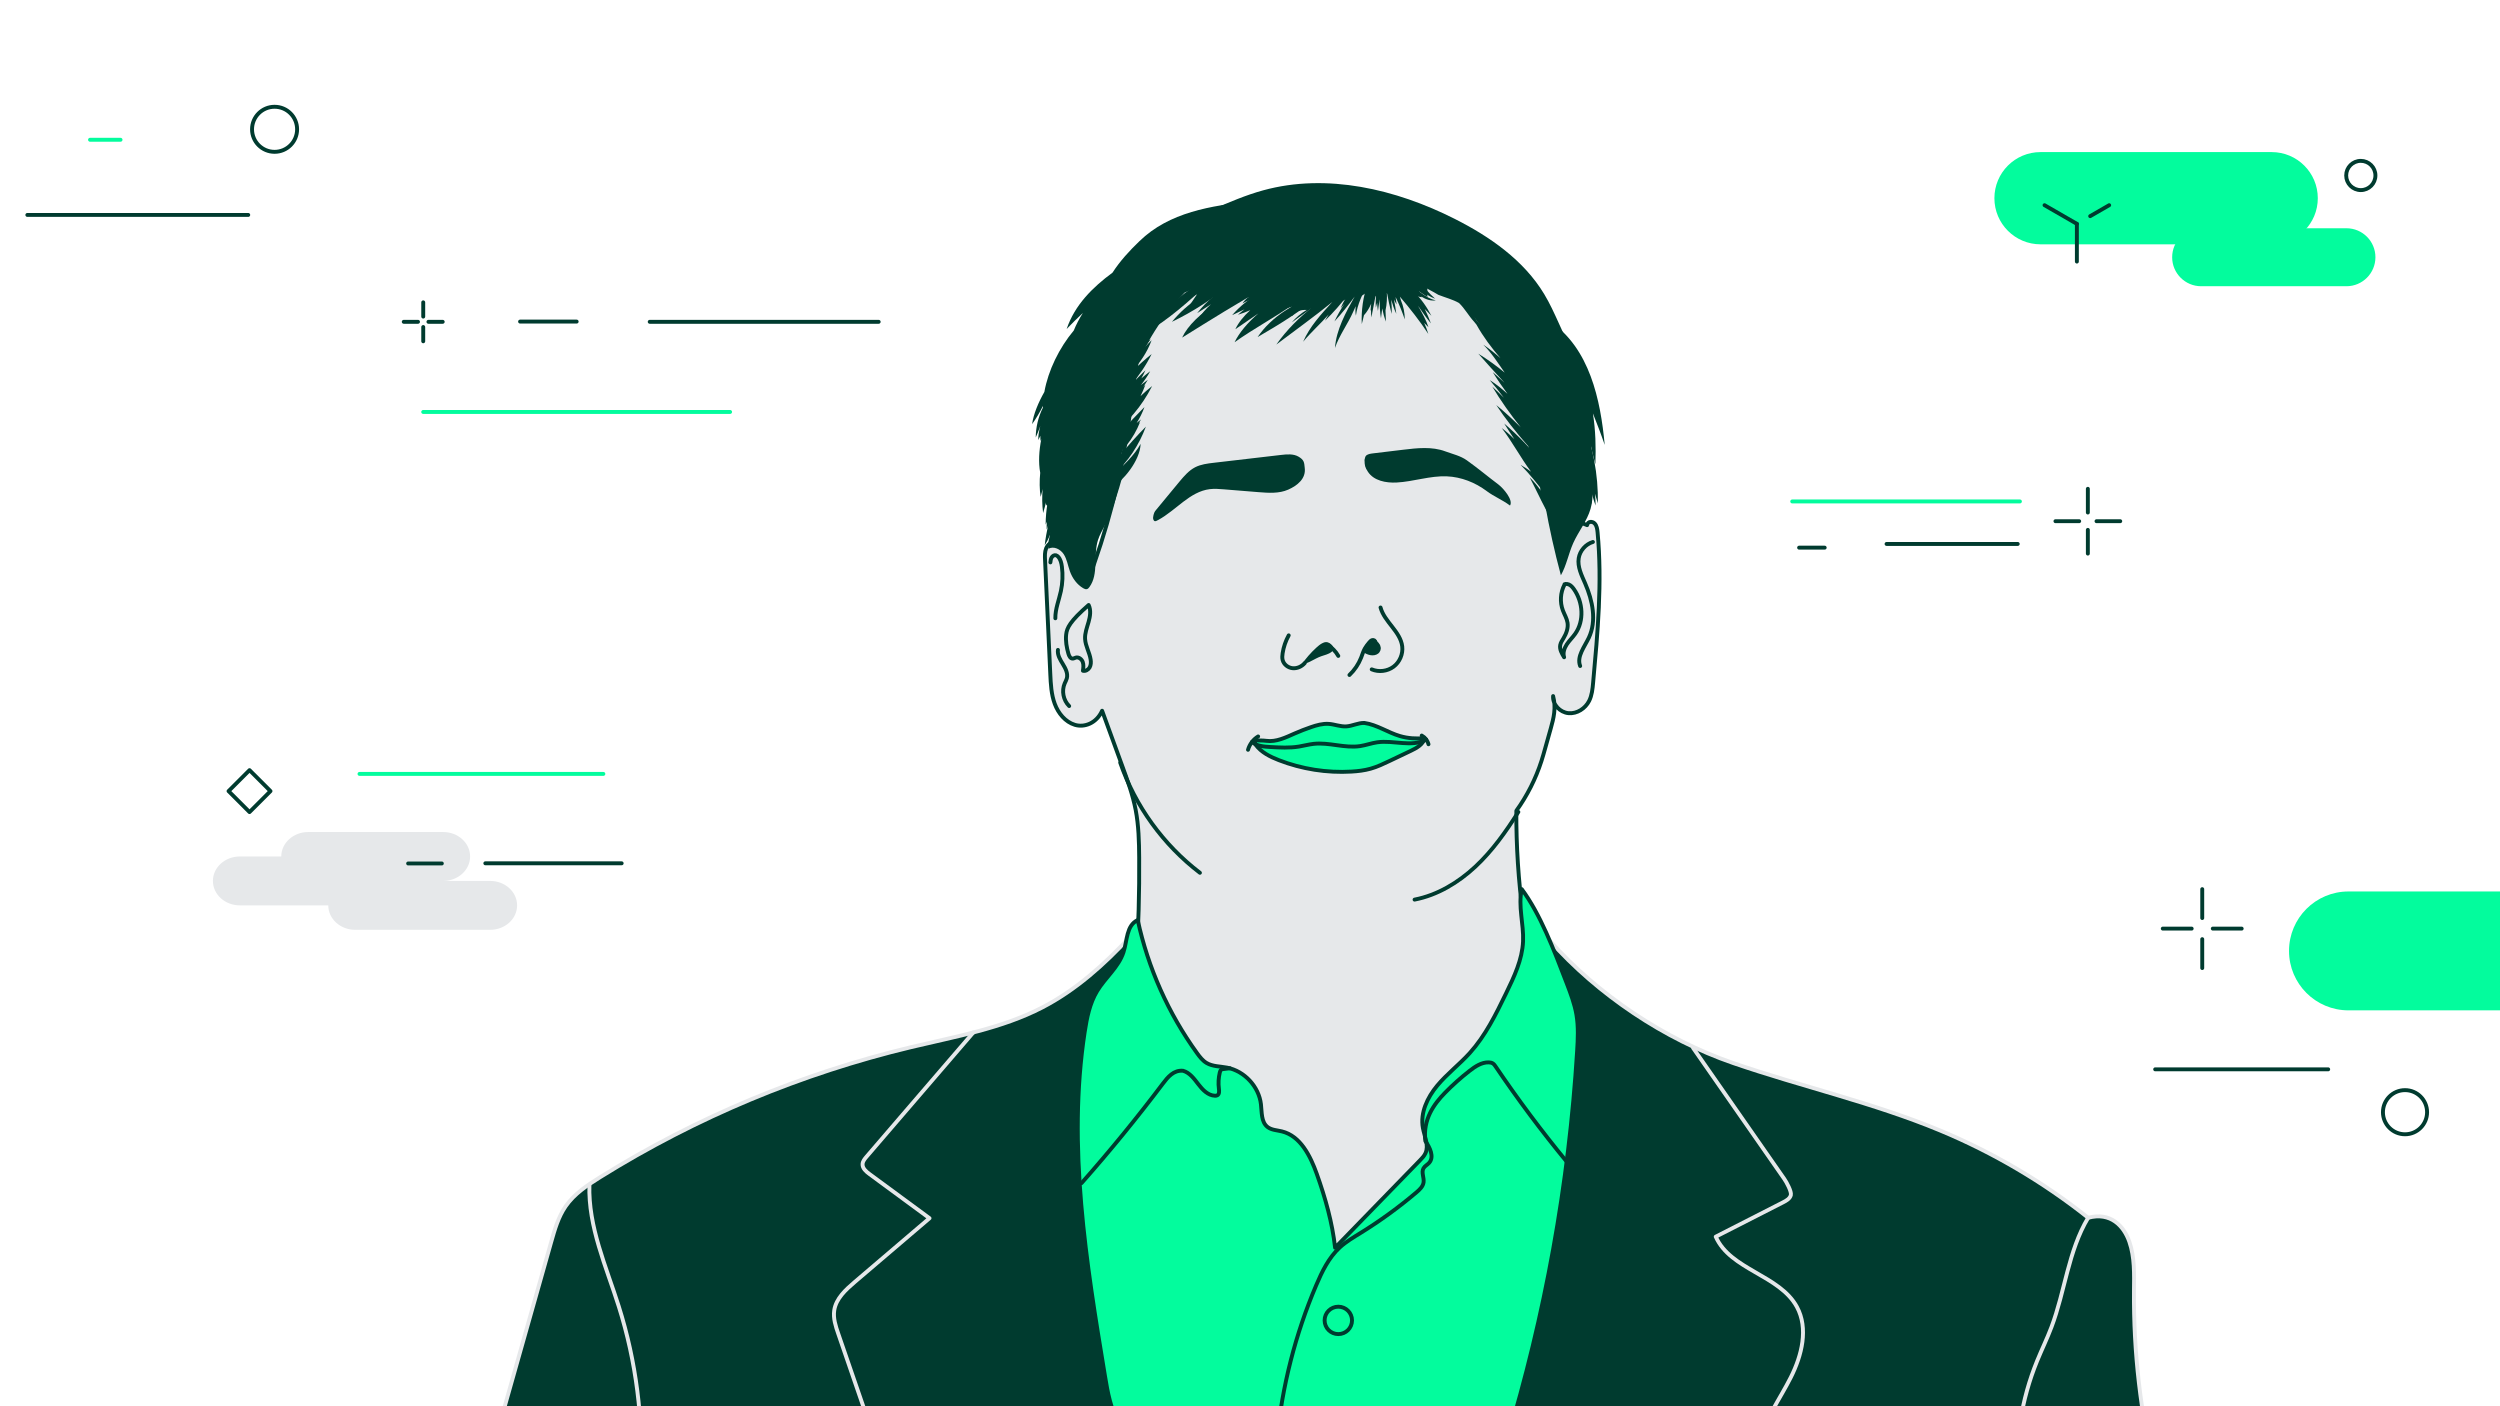 <svg width="1920" height="1080" viewBox="0 0 1920 1080" fill="none" xmlns="http://www.w3.org/2000/svg"><g clip-path="url(#clip0_172_486)"><path d="M210.873 116.604C220.428 116.604 228.175 108.858 228.175 99.302C228.175 89.746 220.428 82 210.873 82C201.317 82 193.57 89.746 193.57 99.302C193.57 108.858 201.317 116.604 210.873 116.604Z" stroke="#003B2F" stroke-width="3.007" stroke-miterlimit="10" stroke-linecap="round" stroke-linejoin="round"/><path d="M92.572 107.342H69.144" stroke="#03FC9D" stroke-width="3.007" stroke-miterlimit="10" stroke-linecap="round" stroke-linejoin="round"/><path d="M190.644 165.073H21" stroke="#003B2F" stroke-width="3.007" stroke-miterlimit="10" stroke-linecap="round" stroke-linejoin="round"/><path d="M207.735 607.576L191.631 591.472L175.526 607.576L191.631 623.681L207.735 607.576Z" stroke="#003B2F" stroke-width="3.007" stroke-miterlimit="10" stroke-linecap="round" stroke-linejoin="round"/><path d="M376.455 676.55H340.367C351.785 676.55 361.047 668.139 361.047 657.774C361.047 647.409 351.785 638.998 340.367 638.998H236.694C225.276 638.998 216.014 647.409 216.014 657.774H184.196C172.778 657.774 163.516 666.185 163.516 676.55C163.516 686.915 172.778 695.326 184.196 695.326H252.112C252.112 705.691 261.374 714.102 272.792 714.102H376.455C387.873 714.102 397.135 705.691 397.135 695.326C397.135 684.951 387.883 676.55 376.455 676.55Z" fill="#E6E8EA"/><path d="M313.451 663.147H339.324" stroke="#003B2F" stroke-width="3.007" stroke-miterlimit="10" stroke-linecap="round" stroke-linejoin="round"/><path d="M276.096 594.36H463.382" stroke="#03FC9D" stroke-width="3.007" stroke-miterlimit="10" stroke-linecap="round" stroke-linejoin="round"/><path d="M372.736 663.017H477.432" stroke="#003B2F" stroke-width="3.007" stroke-miterlimit="10" stroke-linecap="round" stroke-linejoin="round"/><path d="M325.043 232.196V243.143" stroke="#003B2F" stroke-width="3.007" stroke-miterlimit="10" stroke-linecap="round" stroke-linejoin="round"/><path d="M325.043 251.152V262.109" stroke="#003B2F" stroke-width="3.007" stroke-miterlimit="10" stroke-linecap="round" stroke-linejoin="round"/><path d="M310.084 247.153H321.031" stroke="#003B2F" stroke-width="3.007" stroke-miterlimit="10" stroke-linecap="round" stroke-linejoin="round"/><path d="M329.035 247.153H339.992" stroke="#003B2F" stroke-width="3.007" stroke-miterlimit="10" stroke-linecap="round" stroke-linejoin="round"/><path d="M399.424 246.982H442.87" stroke="#003B2F" stroke-width="3.007" stroke-miterlimit="10" stroke-linecap="round" stroke-linejoin="round"/><path d="M325.023 316.382H560.708" stroke="#03FC9D" stroke-width="3.007" stroke-miterlimit="10" stroke-linecap="round" stroke-linejoin="round"/><path d="M498.982 247.153H674.821" stroke="#003B2F" stroke-width="3.007" stroke-miterlimit="10" stroke-linecap="round" stroke-linejoin="round"/><path d="M1603.47 425.157V406.942" stroke="#003B2F" stroke-width="3.007" stroke-miterlimit="10" stroke-linecap="round" stroke-linejoin="round"/><path d="M1603.47 393.62V375.406" stroke="#003B2F" stroke-width="3.007" stroke-miterlimit="10" stroke-linecap="round" stroke-linejoin="round"/><path d="M1628.35 400.286H1610.13" stroke="#003B2F" stroke-width="3.007" stroke-miterlimit="10" stroke-linecap="round" stroke-linejoin="round"/><path d="M1596.81 400.286H1578.59" stroke="#003B2F" stroke-width="3.007" stroke-miterlimit="10" stroke-linecap="round" stroke-linejoin="round"/><path d="M1448.88 417.749H1549.62" stroke="#003B2F" stroke-width="3.007" stroke-miterlimit="10" stroke-linecap="round" stroke-linejoin="round"/><path d="M1381.72 420.596H1401.36" stroke="#003B2F" stroke-width="3.007" stroke-miterlimit="10" stroke-linecap="round" stroke-linejoin="round"/><path d="M1376.43 385.109H1551.3" stroke="#03FC9D" stroke-width="3.007" stroke-miterlimit="10" stroke-linecap="round" stroke-linejoin="round"/><path d="M1802.07 219.826H1690.48C1678.19 219.826 1668.22 209.862 1668.22 197.562C1668.22 185.272 1678.18 175.298 1690.48 175.298H1802.07C1814.36 175.298 1824.33 185.262 1824.33 197.562C1824.32 209.862 1814.36 219.826 1802.07 219.826Z" fill="#03FC9D"/><path d="M1744.66 187.637H1567.11C1547.56 187.637 1531.7 171.779 1531.7 152.221C1531.7 132.663 1547.56 116.805 1567.11 116.805H1744.66C1764.21 116.805 1780.07 132.663 1780.07 152.221C1780.07 171.779 1764.21 187.637 1744.66 187.637Z" fill="#03FC9D"/><path d="M1813.09 145.996C1819.3 145.996 1824.32 140.97 1824.32 134.769C1824.32 128.568 1819.3 123.541 1813.09 123.541C1806.89 123.541 1801.87 128.568 1801.87 134.769C1801.87 140.97 1806.89 145.996 1813.09 145.996Z" stroke="#003B2F" stroke-width="3.007" stroke-miterlimit="10" stroke-linecap="round" stroke-linejoin="round"/><path d="M1570.21 157.594L1595.03 171.909" stroke="#003B2F" stroke-width="3.007" stroke-miterlimit="10" stroke-linecap="round" stroke-linejoin="round"/><path d="M1619.84 157.594L1605.26 166.005" stroke="#003B2F" stroke-width="3.007" stroke-miterlimit="10" stroke-linecap="round" stroke-linejoin="round"/><path d="M1595.04 171.909V200.89" stroke="#003B2F" stroke-width="3.007" stroke-miterlimit="10" stroke-linecap="round" stroke-linejoin="round"/><path d="M1788.05 821.243H1655.18" stroke="#003B2F" stroke-width="3.007" stroke-miterlimit="10" stroke-linecap="round" stroke-linejoin="round"/><path d="M1691.32 743.463V721.279" stroke="#003B2F" stroke-width="3.007" stroke-miterlimit="10" stroke-linecap="round" stroke-linejoin="round"/><path d="M1691.32 705.06V682.865" stroke="#003B2F" stroke-width="3.007" stroke-miterlimit="10" stroke-linecap="round" stroke-linejoin="round"/><path d="M1721.61 713.169H1699.43" stroke="#003B2F" stroke-width="3.007" stroke-miterlimit="10" stroke-linecap="round" stroke-linejoin="round"/><path d="M1683.2 713.169H1661.02" stroke="#003B2F" stroke-width="3.007" stroke-miterlimit="10" stroke-linecap="round" stroke-linejoin="round"/><path d="M1803.62 775.952H1974.48C1973.87 745.007 1974.4 714.924 1975 684.65H1803.62C1778.41 684.65 1757.97 705.09 1757.97 730.301C1757.96 755.513 1778.4 775.952 1803.62 775.952Z" fill="#03FC9D"/><path d="M1847.05 871.125C1856.41 871.125 1864 863.535 1864 854.173C1864 844.811 1856.41 837.222 1847.05 837.222C1837.69 837.222 1830.1 844.811 1830.1 854.173C1830.1 863.535 1837.69 871.125 1847.05 871.125Z" stroke="#003B2F" stroke-width="3.007" stroke-miterlimit="10" stroke-linecap="round" stroke-linejoin="round"/><path d="M867.604 719.685C847.996 740.887 826.092 760.465 800.45 773.737C769.264 789.877 734.068 795.992 699.915 804.161C615.589 824.331 534.561 858.193 460.962 904.035C451.068 910.2 441.043 916.826 434.417 926.42C428.793 934.559 426.017 944.273 423.33 953.786C408.674 1005.66 394.009 1057.53 379.353 1109.41C377.679 1115.31 376.005 1121.57 377.568 1127.51C380.516 1138.72 393.217 1143.87 404.384 1146.93C518.272 1178.08 638.876 1160.14 756.503 1149.88C882.52 1138.9 1009.13 1137.02 1135.61 1135.16C1301.52 1132.71 1467.44 1130.26 1633.34 1127.81C1641.4 1127.69 1650.35 1127.9 1655.17 1131.89C1643.98 1085.94 1638.49 1038.59 1638.89 991.298C1639.01 978.587 1639.49 965.545 1635.3 953.546C1631.11 941.546 1620.98 930.63 1603.76 935.241C1569.19 907.804 1530.81 885.179 1490.07 868.238C1438.56 846.805 1383.74 834.566 1330.99 816.381C1278.25 798.197 1227.13 763.963 1190.11 722.222C1183.47 714.743 1176.21 715.666 1167.93 710.052C1156.72 702.453 1142.85 700.098 1129.42 698.373C1041.08 686.976 950.305 694.885 867.604 719.685Z" fill="#003B2F" stroke="#E6E8EA" stroke-width="3.007" stroke-miterlimit="10" stroke-linecap="round" stroke-linejoin="round"/><path d="M885.489 229.791C873.108 260.235 871.194 293.716 866.522 326.246C860.598 367.506 850.012 408.085 834.875 447.702C830.685 437.036 824.139 427.302 815.829 419.403C814.275 417.919 812.501 416.436 810.365 416.205C807.358 415.884 804.601 418.27 803.459 421.067C802.316 423.864 802.446 427.002 802.586 430.019C803.93 459.24 805.283 488.461 806.626 517.683C806.977 525.402 807.368 533.271 810.045 540.518C812.721 547.766 818.114 554.442 825.502 556.678C832.9 558.913 842.143 555.415 846.423 545.851C851.576 559.976 856.728 574.11 861.881 588.235C865.911 599.292 869.961 610.399 872.186 621.957C874.512 634.016 874.802 646.367 874.893 658.656C875.093 685.271 874.351 711.886 872.667 738.441C872.667 738.441 873.429 741.809 874.381 740.346C873.369 755.433 878.532 770.209 884.346 784.173C894.22 807.86 906.339 830.846 922.81 850.514C945.144 877.199 975.819 898.461 988.179 930.991C992.51 942.398 994.354 954.739 999.737 965.695C1005.12 976.652 1015.55 986.486 1027.75 985.995C1041.06 985.454 1050.6 973.434 1058.24 962.518C1068.3 948.122 1078.37 933.727 1088.44 919.332C1097.12 906.912 1105.82 894.482 1113.39 881.36C1121.6 867.145 1128.46 852.189 1134.77 837.032C1148.29 804.522 1159.31 770.98 1169.21 735.624C1172.93 725.379 1171.23 714.072 1169.76 703.265C1166.16 676.6 1164.4 649.675 1164.55 622.659C1172.89 611.07 1179.41 598.169 1183.79 584.586C1184.86 581.268 1185.8 577.9 1186.74 574.541C1188.19 569.409 1189.62 564.276 1191.06 559.154C1193.15 551.726 1195.2 543.646 1192.79 534.584C1192.3 541.1 1198.11 547.114 1204.62 547.716C1211.12 548.317 1217.53 544.117 1220.46 538.283C1222.61 533.992 1223.09 529.07 1223.52 524.279C1227.03 485.875 1230.55 447.201 1226.93 408.797C1226.7 406.361 1226.36 403.735 1224.66 401.991C1222.95 400.236 1219.41 400.196 1218.9 403.314C1201.84 397.419 1193.82 378.323 1188.22 361.161C1181.24 339.799 1174.91 318.176 1170.96 296.062C1168.3 281.136 1166.66 265.778 1160.55 251.894C1156.7 243.153 1151.18 235.254 1145.24 227.776C1141.47 223.034 1137.44 218.363 1132.36 215.055C1125.64 210.694 1117.52 208.99 1109.53 208.458C1090.04 207.155 1070.75 212.258 1051.32 214.373C1014.28 218.423 976.881 211.636 939.661 213.27C922.148 214.042 904.214 216.849 889.157 225.821C885.348 228.066 882.04 234.372 885.489 229.791Z" fill="#E6E8EA" stroke="#003B2F" stroke-width="3.007" stroke-miterlimit="10" stroke-linecap="round" stroke-linejoin="round"/><path d="M989.727 487.96C987.382 492.211 985.788 496.872 985.056 501.664C984.785 503.408 984.635 505.222 985.076 506.936C985.958 510.325 989.226 512.831 992.715 513.182C996.203 513.533 999.732 511.899 1002.04 509.262" stroke="#003B2F" stroke-width="3.007" stroke-miterlimit="10" stroke-linecap="round" stroke-linejoin="round"/><path d="M1036.37 518.394C1040.29 514.665 1043.38 510.074 1045.36 505.042C1046.27 502.706 1046.95 500.27 1048.18 498.085C1049.1 496.441 1050.3 494.977 1051.49 493.524C1052.18 492.692 1052.94 491.81 1053.98 491.569C1055.02 491.318 1056.36 492.1 1056.21 493.163" stroke="#003B2F" stroke-width="3.007" stroke-miterlimit="10" stroke-linecap="round" stroke-linejoin="round"/><path d="M1046.86 500.882C1048.65 501.904 1050.52 502.846 1052.56 503.187C1054.58 503.528 1056.81 503.217 1058.42 501.954C1060.04 500.691 1060.89 498.355 1060.24 496.651C1059.89 494.356 1057.93 492.702 1056.09 491.268C1055.83 491.068 1055.57 490.857 1055.25 490.787C1054.92 490.717 1054.57 490.797 1054.25 490.917C1052.72 491.469 1051.48 492.631 1050.31 493.764C1049.19 494.847 1048.02 495.99 1047.58 497.483C1047.25 498.606 1047.32 499.939 1046.86 500.882Z" fill="#003B2F"/><path d="M999.617 510.365C1002.89 505.643 1006.68 501.303 1010.91 497.423C1012.29 496.17 1013.72 494.947 1015.36 494.065C1016.29 493.564 1017.3 493.163 1018.36 493.143C1020.37 493.103 1022.18 494.416 1023.39 496.02C1023.78 496.541 1024.13 497.123 1024.2 497.764C1024.32 498.927 1023.51 499.979 1022.58 500.701C1020.31 502.496 1017.34 503.047 1014.61 504.029C1009.42 505.914 1004.97 509.513 999.617 510.365Z" fill="#003B2F"/><path d="M1060.25 466.558C1063.27 477.685 1075.54 485.003 1076.91 496.451C1077.61 502.315 1074.98 508.46 1070.27 512.009C1065.56 515.557 1058.92 516.369 1053.48 514.074" stroke="#003B2F" stroke-width="3.007" stroke-miterlimit="10" stroke-linecap="round" stroke-linejoin="round"/><path d="M1002.04 359.346C1003.09 367.536 996.432 372.899 989.375 376.027C982.317 379.155 974.248 378.593 966.559 377.972C957.667 377.25 948.776 376.528 939.874 375.807C936.305 375.516 932.717 375.225 929.158 375.656C913.73 377.531 903.245 391.896 889.581 399.304C887.476 400.447 886.424 400.968 885.682 398.682C885.231 397.309 886.233 393.58 887.165 392.467C894.203 384.107 898.914 378.082 905.951 369.732C909.43 365.602 913.039 361.361 917.84 358.875C922.251 356.6 927.303 355.988 932.235 355.407C949.437 353.402 966.639 351.397 983.841 349.392C988.432 348.861 993.395 348.4 997.364 350.765C1001.34 353.141 1001.66 354.845 1002.04 359.346Z" fill="#003B2F"/><path d="M963.936 568.567C966.081 568.767 969.66 568.557 972.537 568.958C980.136 570.01 987.474 566.321 994.491 563.244C998.52 561.479 1002.62 559.886 1006.78 558.462C1011.2 556.948 1015.81 555.625 1020.47 555.946C1025.02 556.267 1029.41 558.141 1033.95 557.871C1038.6 557.6 1043.04 555.084 1047.85 555.224C1057.47 556.577 1065.8 562.542 1075.13 565.289C1081.31 567.113 1087.92 567.484 1094.09 566.863C1093.04 571.704 1088.06 574.461 1083.58 576.596C1078.11 579.203 1072.65 581.809 1067.2 584.405C1062.44 586.671 1057.65 588.956 1052.57 590.38C1047.82 591.713 1042.89 592.285 1037.96 592.575C1019.01 593.688 999.844 590.671 982.15 583.804C975.464 581.208 968.718 577.859 964.437 572.105C963.856 571.333 963.776 570.411 963.946 569.459C964.127 568.497 964.949 567.785 963.936 568.567Z" fill="#03FC9D" stroke="#003B2F" stroke-width="3.007" stroke-miterlimit="10" stroke-linecap="round" stroke-linejoin="round"/><path d="M1047.95 353.282C1048.06 357.582 1048.23 358.755 1050.58 362.344C1055.09 369.23 1064.43 371.005 1072.65 370.574C1085.6 369.882 1098.24 365.291 1111.21 365.832C1122.23 366.293 1132.95 370.534 1141.78 377.15C1147.45 381.4 1153.83 383.866 1159.69 388.257C1162.42 384.087 1154.56 374.914 1150.57 371.927C1142.14 365.622 1136.01 360.319 1126.62 353.582C1121.66 350.024 1115.7 348.761 1109.97 346.635C1099.77 342.836 1088.46 344.089 1077.65 345.392C1069.92 346.325 1062.18 347.257 1054.44 348.189C1052.63 348.41 1050.74 348.66 1049.31 349.763C1047.87 350.856 1047.62 356.389 1047.95 353.282Z" fill="#003B2F"/><path d="M1019.47 495.288C1022.94 497.293 1025.86 500.25 1027.81 503.739" stroke="#003B2F" stroke-width="3.007" stroke-miterlimit="10" stroke-linecap="round" stroke-linejoin="round"/><path d="M958.48 575.834C959.643 571.604 962.49 567.855 966.249 565.589" stroke="#003B2F" stroke-width="3.007" stroke-miterlimit="10" stroke-linecap="round" stroke-linejoin="round"/><path d="M961.516 569.87C965.325 572.997 970.618 573.419 975.54 573.699C982.918 574.12 990.366 574.541 997.654 573.348C1001.41 572.737 1005.09 571.704 1008.87 571.283C1020.76 569.96 1032.78 574.802 1044.6 572.997C1049.02 572.326 1053.27 570.732 1057.69 570.09C1070.28 568.276 1084.14 574.09 1095.34 568.035" stroke="#003B2F" stroke-width="3.007" stroke-miterlimit="10" stroke-linecap="round" stroke-linejoin="round"/><path d="M1091.89 564.908C1094.44 566.291 1096.36 568.767 1097.08 571.584" stroke="#003B2F" stroke-width="3.007" stroke-miterlimit="10" stroke-linecap="round" stroke-linejoin="round"/><path d="M1166.09 623.591C1156.55 638.738 1146.09 653.474 1133 665.674C1119.9 677.873 1103.96 687.477 1086.39 690.905" stroke="#003B2F" stroke-width="3.007" stroke-miterlimit="10" stroke-linecap="round" stroke-linejoin="round"/><path d="M860.332 585.718C871.89 619.08 893.463 648.893 921.541 670.305" stroke="#003B2F" stroke-width="3.007" stroke-miterlimit="10" stroke-linecap="round" stroke-linejoin="round"/><path d="M1223.36 416.235C1217.78 417.899 1213.36 422.942 1212.45 428.686C1211.39 435.362 1214.7 441.858 1217.39 448.053C1223.13 461.225 1226.36 476.743 1220.24 489.735C1216.89 496.832 1210.77 504.17 1213.56 511.498" stroke="#003B2F" stroke-width="3.007" stroke-miterlimit="10" stroke-linecap="round" stroke-linejoin="round"/><path d="M1201.52 449.025C1198.34 455.07 1197.89 462.478 1200.31 468.853C1201.5 472.011 1203.36 474.958 1203.87 478.286C1204.49 482.397 1202.93 486.547 1200.81 490.105C1199.8 491.799 1198.61 493.474 1198.25 495.418C1197.63 498.716 1199.48 501.924 1201.24 504.781C1200.14 501.483 1201.37 497.814 1203.28 494.907C1205.2 492 1207.77 489.584 1209.77 486.737C1216.81 476.793 1215.78 462.418 1208.75 452.464C1207.71 451 1206.49 449.556 1204.83 448.865C1203.16 448.183 1200.98 448.484 1201.52 449.025Z" stroke="#003B2F" stroke-width="3.007" stroke-miterlimit="10" stroke-linecap="round" stroke-linejoin="round"/><path d="M810.504 474.838C810.414 467.721 813.261 460.944 814.755 453.987C816.078 447.852 816.349 441.497 815.547 435.282C815.196 432.505 814.544 429.598 812.63 427.553C812.158 427.051 811.597 426.6 810.925 426.44C809.652 426.129 808.319 426.991 807.657 428.124C806.996 429.257 806.845 430.61 806.705 431.913" stroke="#003B2F" stroke-width="3.007" stroke-miterlimit="10" stroke-linecap="round" stroke-linejoin="round"/><path d="M836.073 464.643C838.007 468.653 837.235 473.415 836.012 477.695C834.779 481.976 833.105 486.266 833.346 490.707C833.637 496.17 836.784 501.102 837.606 506.515C837.917 508.56 837.857 510.756 836.854 512.56C835.852 514.365 833.707 515.648 831.702 515.146C832.023 512.871 832.323 510.485 831.521 508.33C830.72 506.175 828.394 504.41 826.188 505.042C825.406 505.262 824.695 505.764 823.893 505.804C822.088 505.884 821.056 503.809 820.555 502.075C819.171 497.253 818.249 492.221 818.82 487.238C819.372 482.256 821.567 477.304 836.073 464.643Z" stroke="#003B2F" stroke-width="3.007" stroke-miterlimit="10" stroke-linecap="round" stroke-linejoin="round"/><path d="M812.501 499.127C811.97 503.007 814.215 506.656 816.26 509.994C818.305 513.332 820.33 517.201 819.318 520.991C818.957 522.344 818.225 523.567 817.674 524.86C815.198 530.624 816.631 537.852 821.122 542.242" stroke="#003B2F" stroke-width="3.007" stroke-miterlimit="10" stroke-linecap="round" stroke-linejoin="round"/><path d="M1201.82 392.327C1202.87 393.66 1203.53 394.522 1202.48 392.387C1201.59 390.302 1200.52 388.167 1199.37 386.011C1201.68 388.898 1204.01 391.816 1206.39 394.783C1195.91 367.647 1177.19 344.059 1155.22 325.253C1157.83 329.433 1160.42 333.393 1163 337.262C1159.94 334.235 1156.74 331.298 1153.29 328.702C1161.52 339.398 1167.76 351.477 1175.84 362.253C1173.3 360.379 1170.66 358.605 1167.87 357.061C1181.72 371.215 1194.18 389.36 1203.69 404.817C1202.18 398.251 1199.72 392.036 1196.59 386.222C1198.37 388.237 1200.14 390.242 1201.82 392.327Z" fill="#003B2F"/><path d="M1174.79 366.664C1182.58 381.36 1191.27 402.361 1201.25 412.266C1194.33 396.186 1187.54 379.085 1174.79 366.664Z" fill="#003B2F"/><path d="M1232.42 341.683C1229.25 307.139 1220.85 267.162 1190.12 246.672C1200.21 258.761 1205.65 269.898 1210.26 282.248C1216.47 306.638 1218.42 332.681 1225.26 356.51C1225.71 343.578 1225.43 330.296 1223.33 317.424C1226.39 325.183 1229.43 332.932 1232.42 341.683Z" fill="#003B2F"/><path d="M1224.92 379.185C1225.64 381.741 1226.4 384.227 1227.18 386.613C1227.47 364.188 1223.45 342.485 1214.65 321.805C1215.65 332.03 1217.17 343.047 1219.14 353.823C1217.93 350.635 1216.61 347.487 1215.03 344.42C1215.75 348.59 1216.6 353.161 1217.52 357.813C1217.07 356.54 1216.75 355.246 1216.18 354.003C1217.48 364.87 1217.91 378.152 1222.61 387.275C1222.09 382.844 1221.68 378.383 1221.13 373.942C1222.47 379.265 1223.91 384.217 1225.42 388.247C1225.43 385.209 1225.19 382.192 1224.92 379.185Z" fill="#003B2F"/><path d="M1197.18 359.376C1194.49 354.715 1191.62 350.364 1188.75 346.024C1191.06 348.119 1193.38 350.044 1195.73 351.708C1191.6 345.503 1187.48 339.197 1183.22 332.992C1188.86 339.167 1194.66 345.362 1200.68 351.718C1196.43 342.976 1191.33 334.857 1185.67 327.168C1188.23 330.075 1190.87 332.992 1193.34 335.899C1190.26 328.802 1186.73 322.266 1182.76 316.171C1185.64 318.928 1188.49 321.715 1191.42 324.411C1192.97 325.734 1193.74 326.416 1192.26 324.451C1186 315.139 1179.56 305.746 1172.51 296.804C1176.37 300.834 1180.26 304.934 1184.18 309.264C1190.13 316.211 1181.09 301.836 1179.24 298.789C1168.06 277.958 1149.5 263.051 1133.85 245.749C1131.19 240.737 1127.92 235.905 1123.69 232.537C1120.23 228.668 1115.83 225.63 1111.85 224.598C1106.96 222.813 1102.78 219.575 1097.87 217.861C1091.48 216.277 1085.77 213.23 1080.77 208.94C1081.06 209.441 1081.42 209.862 1081.74 210.333C1079.05 208.328 1076.13 206.614 1072.93 205.271C1071.33 202.795 1069.72 200.329 1068.17 197.832C1068.49 200.379 1069.08 202.825 1069.77 205.23C1069.73 205.21 1069.7 205.19 1069.66 205.18C1068.52 203.446 1067.39 201.682 1066.33 199.667C1066.9 204.198 1068.12 208.579 1069.71 212.819C1069.53 212.759 1069.37 212.669 1069.19 212.608C1069.4 212.749 1069.59 212.929 1069.8 213.08C1071.13 216.578 1072.75 219.956 1074.61 223.244C1074.01 222.773 1073.51 222.212 1072.91 221.751C1071.88 219.385 1070.63 217.13 1069.26 214.934C1068.21 210.954 1066.91 207.035 1064.87 203.326C1065.06 206.393 1065.4 209.701 1065.85 213.05C1065.54 212.248 1065.3 211.426 1064.95 210.624C1065.08 212.007 1065.29 213.39 1065.46 214.784C1064.79 212.448 1064.14 210.102 1063.26 207.807C1063.36 209.711 1063.56 211.606 1063.74 213.511C1063.45 211.877 1063.12 210.243 1062.78 208.629C1062.75 207.697 1062.77 206.764 1062.72 205.832C1062.72 205.812 1062.73 205.792 1062.73 205.772C1063.29 204.429 1063.86 203.095 1064.5 201.862C1063.61 202.574 1062.89 203.386 1062.09 204.158C1062.1 203.967 1062.11 203.767 1062.11 203.576C1062.03 203.827 1061.98 204.088 1061.9 204.338C1061.14 205.1 1060.38 205.862 1059.71 206.684C1059.73 205.692 1059.8 204.699 1059.73 203.707C1058.95 205.822 1058.08 207.957 1057.23 210.102C1055.79 212.418 1054.66 214.904 1053.67 217.47C1053.51 217.881 1053.27 218.242 1053.12 218.653C1054.16 214.353 1055.23 210.062 1056.47 205.842C1055.93 206.624 1055.6 207.546 1055.11 208.368C1053.76 209.782 1052.46 211.305 1051.2 212.879C1051.26 212.789 1051.32 212.709 1051.39 212.618C1049.69 213.851 1048.21 215.325 1046.66 216.708C1048.51 214.583 1050.26 212.358 1052.24 210.363C1046.83 213.05 1041.94 217.551 1037.93 222.613C1039.65 220.127 1041.31 217.601 1042.85 214.974C1043.72 214.172 1044.57 213.44 1045.45 212.618C1020.21 224.828 996.104 242.07 980.215 264.625C995.622 253.007 1009.3 243.213 1023.2 231.946C1014.67 241.288 1005.86 250.721 1000.79 262.48C1006.88 255.072 1014.14 248.727 1020.41 241.499C1019.45 243.103 1018.39 244.687 1017.57 246.301C1023.99 240.065 1029.96 233.369 1035.29 226.202C1032.9 229.73 1030.95 233.389 1029.61 236.787C1030.59 235.685 1031.5 234.502 1032.45 233.369C1029.63 237.73 1027.02 242.221 1024.84 246.882C1030.46 240.847 1035.5 234.372 1040.38 227.765C1033.53 239.995 1026.24 253.268 1025.24 267.262C1028.63 257.358 1035.11 248.917 1039.28 239.364C1039.97 238.01 1040.54 236.567 1041.12 235.133C1040.89 237.539 1040.87 239.985 1041.32 242.441C1042.49 233.74 1046.41 225.771 1050.44 217.921C1046.77 227.765 1045.37 238.662 1045.84 248.897C1046.48 246.651 1046.96 244.356 1047.53 242.09C1049.78 239.654 1051.59 236.627 1053.1 233.229C1052.9 234.823 1052.67 236.407 1052.61 238.01C1052.66 238.341 1052.78 238.472 1052.92 238.592C1052.95 240.326 1053 242.05 1053.3 243.785C1054.02 238.832 1055.28 233.8 1056.12 228.738C1056.51 227.475 1056.75 226.172 1057.09 224.898C1056.61 228.758 1056.36 232.607 1056.62 236.276C1057.03 234.943 1057.33 233.73 1057.66 232.487C1057.76 234.632 1057.85 236.787 1058.24 238.873C1058.66 235.865 1059.13 232.848 1059.59 229.83C1059.56 234.773 1059.78 239.705 1060.58 244.506C1060.96 241.97 1061.26 239.424 1061.55 236.878C1062.2 240.346 1063.12 243.744 1064.39 247.012C1064.24 244.145 1064.16 241.258 1064.07 238.381C1065.13 233.58 1065.36 228.718 1065.05 223.856C1066.01 229.67 1067.27 235.434 1068.76 241.088C1068.96 237.409 1068.81 233.78 1068.46 230.171C1069.5 233.88 1070.72 237.529 1072.37 240.998C1071.88 237.289 1071.26 233.58 1070.53 229.891C1071.2 231.244 1071.78 232.687 1072.61 233.84C1072.35 231.936 1072.09 230.021 1071.82 228.106C1074.66 233.94 1077.07 239.975 1078.86 245.358C1078.88 240.196 1077.84 235.194 1075.89 230.602C1075.67 229.66 1075.37 228.738 1075.1 227.816C1082.96 236.998 1090.43 246.561 1096.95 256.455C1096.12 253.508 1094.97 250.721 1093.76 247.975C1094.86 249.097 1095.96 250.24 1097.06 251.313C1095.22 245.599 1092.18 240.356 1089.16 235.103C1089.28 235.224 1089.38 235.354 1089.51 235.474C1092.61 239.965 1095.66 244.416 1098.97 248.376C1097.55 244.707 1096 240.958 1094.21 237.309C1095.92 239.103 1097.63 240.897 1099.35 242.551C1095.79 235.705 1091.32 229.229 1085.71 224.046C1084.73 222.884 1083.68 221.781 1082.58 220.738C1082.29 220.247 1082.01 219.736 1081.71 219.245C1087.51 225.38 1094.88 231.875 1102.76 230.673C1094.69 229.169 1087.66 221.36 1080.19 216.658C1079.46 215.485 1078.7 214.333 1077.96 213.16C1082.29 216.869 1086.96 220.277 1091.33 222.753C1094.93 225.751 1098.56 228.207 1102.22 229.409C1100.99 228.337 1099.81 227.184 1098.62 226.051L1098.66 226.071C1096.67 223.776 1094.51 221.6 1092.25 219.545C1096.29 221.921 1100.63 223.936 1104.62 226.412C1110.21 228.597 1115.68 229.961 1120.52 232.707C1124.89 236.868 1127.95 242.602 1132.06 247.032C1132.74 247.844 1133.31 248.556 1133.88 249.268C1139.21 258.781 1145.48 267.131 1152.34 275.071C1148.2 271.382 1143.87 267.863 1139.16 264.716C1145.59 271.091 1150.41 278.77 1155.61 286.178C1149.42 281.055 1142.7 276.214 1135.33 271.612C1141.86 279.091 1148.68 286.539 1155.52 293.987C1152.54 291.22 1149.52 288.484 1146.45 285.797C1150.01 291.611 1153.81 297.125 1157.76 302.488C1153.55 298.638 1149.09 295.04 1144.14 291.922C1147.68 296.022 1151.3 300.653 1154.97 305.455C1152.03 302.598 1149.21 299.721 1146.06 296.904C1152.24 307.269 1159.83 318.036 1167.92 328.18C1161.94 322.216 1155.74 316.442 1149.13 311.089C1162.03 330.686 1183.79 355.497 1198.91 367.065C1195.21 360.96 1191.12 355.166 1186.83 349.552C1190.31 353.081 1193.79 356.439 1197.18 359.376Z" fill="#003B2F"/><path d="M965.844 258.851C983.106 248.827 998.934 239.173 1013.15 226.803C994.574 232.126 976.67 242.973 965.844 258.851Z" fill="#003B2F"/><path d="M983.524 228.788C988.005 225.58 992.416 222.362 996.646 219.094C991.975 220.007 987.123 221.611 982.362 223.726C982.592 223.515 982.853 223.345 983.083 223.134C982.041 223.455 981.018 223.936 979.976 224.307C984.146 221.721 988.246 219.034 992.246 216.167C974.573 219.455 958.072 228.417 946.264 242.05C949.471 240.617 952.639 239.093 955.797 237.559C954.033 238.933 952.258 240.306 950.745 241.73C954.023 240.747 957.16 239.544 960.208 238.181C955.195 242.782 951.095 247.774 948.75 252.847C954.714 248.727 960.619 244.697 966.463 240.687C958.173 247.784 951.597 255.644 948.168 262.821C962.874 252.345 978.993 243.875 993.749 233.409C1002.57 227.475 1011.55 222.342 1021.2 218.744C1008.89 217.841 995.534 222.082 983.524 228.788Z" fill="#003B2F"/><path d="M907.869 259.282C929.502 245.799 951.245 232.186 973.539 219.826C948.418 220.458 916.36 240.908 907.869 259.282Z" fill="#003B2F"/><path d="M900.039 247.163C916.439 239.294 931.736 229.299 945.69 217.631C927.757 222.453 911.808 232.808 900.039 247.163Z" fill="#003B2F"/><path d="M885.863 251.965C903.186 240.988 917.921 226.502 933.58 213.23C913.33 218.633 896.82 234.602 885.863 251.965Z" fill="#003B2F"/><path d="M872.942 324.842C875.348 321.003 877.423 316.933 878.947 312.592C866.306 325.474 855.871 336.591 846.197 350.174C849.756 348.149 853.164 345.843 856.372 343.297C855.53 344.691 854.608 346.064 853.936 347.467C855.37 346.355 856.713 345.152 858.076 343.959C855.46 347.417 852.843 351.086 849.986 355.236C862.006 347.928 870.527 336.982 875.649 323.96C875.178 324.421 874.777 324.842 874.326 325.293C875.008 324.231 875.749 323.218 876.381 322.126C875.208 322.948 874.085 323.93 872.942 324.842Z" fill="#003B2F"/><path d="M875.939 304.192C877.322 301.315 878.615 298.388 879.688 295.36C879.116 295.942 878.535 296.603 877.964 297.225C879.157 295.38 880.46 293.636 881.522 291.691C879.738 292.995 877.964 294.358 876.219 295.751C878.866 292.403 881.312 288.885 883.357 285.095C881.091 286.779 878.806 288.684 876.54 290.629C877.633 288.564 878.796 286.539 879.688 284.364C875.518 288.263 871.959 292.002 868.601 295.741C874.716 288.444 880.209 280.624 884.46 271.903C879.307 276.053 873.914 280.875 868.701 286.018C875.377 278.82 880.981 270.73 884.46 261.277C882.405 263.362 880.279 265.488 878.144 267.643C880.069 265.317 882.054 263.032 883.728 260.546C868.24 269.688 852.842 281.857 845.384 298.628C851.76 293.135 858.346 287.642 864.601 281.888C858.697 288.584 853.594 295.38 850.667 302.037C855.409 298.458 860 294.619 864.29 290.519C855.078 300.222 846.968 310.828 842.908 320.792C850.346 314.728 857.374 308.202 863.839 301.215C859.539 306.478 855.639 311.901 851.69 318.016C854.346 316.312 856.782 314.357 859.148 312.312C854.767 317.605 850.988 323.349 848.191 329.624C853.715 324.842 859.068 319.88 864.11 314.637C859.99 320.592 856.441 326.536 854.296 331.448C854.527 331.278 854.707 331.057 854.928 330.877C854.096 332.601 853.394 334.305 852.873 335.959C866.396 323.459 876.53 312.833 884.84 296.473C881.933 298.749 878.926 301.375 875.939 304.192Z" fill="#003B2F"/><path d="M855.414 364.359C866.461 354.384 874.751 341.884 880.054 327.629C867.212 340.601 850.201 360.59 843.344 373.541C847.635 370.814 851.624 367.777 855.303 364.469C850.361 369.12 845.409 373.902 841.169 379.415C839.244 381.741 835.375 385.51 834.703 387.074C841.61 383.606 848.116 379.435 854.121 374.584C862.27 369.18 875.453 354.354 876.024 340.841C870.972 349.994 863.193 357.031 855.414 364.359Z" fill="#003B2F"/><path d="M875.059 185.252C867.441 192.56 860.163 200.479 854.419 209.381C839.092 220.678 825.358 234.292 819.183 252.696C823.183 248.446 827.383 244.376 831.644 240.356C828.877 244.747 826.461 249.358 824.677 253.789C813.459 267.222 805.019 284.484 802.071 300.994C797.5 309.014 793.731 317.966 792.648 325.735C795.836 321.294 798.603 316.612 800.979 311.76C800.969 312.222 800.939 312.673 800.919 313.134C797.38 320.201 795.495 328.12 795.445 335.99C796.799 333.133 797.821 330.155 798.944 327.218C797.921 331.058 797.25 334.797 797.43 337.984C797.971 336.902 798.453 335.799 798.974 334.706C799.014 336.07 798.994 337.453 799.134 338.806C799.345 338.235 799.525 337.664 799.736 337.092C797.991 345.934 797.39 354.996 798.884 363.146C798.242 369.511 798.332 375.897 799.214 381.611C799.846 379.606 800.297 377.571 800.758 375.536C800.237 381.46 800.277 387.495 801.099 394.031C805.189 380.819 806.883 367.116 805.63 353.322C804.327 357.051 803.314 360.66 802.492 364.239C802.903 358.976 802.863 353.663 802.402 348.37C803.545 340.942 804.116 333.443 803.565 325.915C806.883 315.62 809.6 305.164 810.672 294.338C814.973 286.419 819.283 278.509 822.321 269.989C824.005 265.788 825.519 262.009 827.153 258.07C844.345 236.296 869.797 221.22 882.638 196.259C907.128 180.771 934.755 168.25 960.718 154.607C930.214 158.026 898.005 162.907 875.059 185.252Z" fill="#003B2F"/><path d="M810.379 387.395C809.477 389.46 808.705 391.585 807.954 393.72C809.146 388.036 809.638 382.212 809.277 376.398C809.207 376.578 809.156 376.789 809.086 376.969C809.126 374.704 809.136 372.428 808.916 370.163C804.946 381.641 803.142 391.114 803.052 402.963C803.412 402.191 803.643 401.379 803.974 400.597C803.854 402.662 803.753 404.707 803.834 406.612C804.325 405.549 804.656 404.426 805.077 403.334C803.823 408.456 802.911 413.649 802.34 418.751C808.314 409.529 810.6 398.301 810.379 387.395Z" fill="#003B2F"/><path d="M804.434 421.508C809.235 413.468 812.493 404.486 812.954 395.084C808.674 403.173 805.095 412.837 804.434 421.508Z" fill="#003B2F"/><path d="M896.769 174.806C880.309 193.312 862.065 210.193 845.915 228.969C829.756 247.744 815.531 268.836 807.953 292.814C800.434 323.128 798.71 354.866 802.92 385.811C803.081 387.004 803.632 388.518 804.825 388.458C806.018 388.397 804.685 386.042 804.434 387.215C806.78 398.382 807.261 409.94 805.206 421.508C809.156 419.102 814.499 421.819 816.985 425.708C819.471 429.608 820.112 434.36 821.666 438.72C823.581 444.053 827.069 448.955 831.971 451.782C832.823 452.273 833.806 452.704 834.758 452.454C835.58 452.233 836.182 451.551 836.683 450.86C843.971 440.855 839.52 426.591 843.239 414.782C844.492 410.802 846.657 407.173 848.572 403.474C854.917 391.234 858.676 377.852 862.395 364.569C859.769 360.68 860.31 354.966 861.483 348.209C862.927 341.563 864.36 334.927 865.804 328.281C866.105 326.877 866.415 325.444 866.275 324.01C866.125 322.477 865.463 321.033 865.192 319.509C863.679 310.918 874.645 304.092 873.763 295.411C871.979 295.832 870.235 294.198 869.864 292.403C869.483 290.609 870.084 288.774 870.706 287.05C879.026 264.024 892.689 242.943 909.631 224.808C913.089 223.275 916.548 221.741 920.006 220.207C916.227 223.756 912.588 227.445 909.099 231.274C912.397 229.269 915.826 227.505 919.364 225.971C917.179 229.219 914.984 232.467 912.798 235.715C916.828 233.099 920.848 230.492 924.878 227.876C921.891 229.991 919.535 232.978 918.161 236.367C922.362 232.858 927.013 229.891 931.965 227.555C927.344 231.425 923.124 235.765 919.405 240.507C922.953 238.231 926.502 235.946 930.05 233.67C926.161 237.088 922.763 241.078 920.006 245.459C926.592 240.396 933.749 236.086 941.318 232.648C937.99 235.324 934.662 238.001 931.334 240.677C940.396 235.595 949.458 230.512 959.061 228.026C957.136 229.37 955.483 231.084 954.199 233.049C957.036 231.284 960.254 230.131 963.562 229.7C962.089 232.688 960.274 235.505 958.189 238.101C963.632 234.723 969.567 232.116 975.752 230.412C973.937 232.878 972.123 235.344 970.309 237.8C975.421 235.525 980.534 233.249 985.646 230.984C983.11 233.48 980.955 236.367 979.301 239.514C983.601 238.181 987.902 236.858 992.202 235.525C989.756 237.159 987.751 239.454 986.468 242.101C988.894 242.091 991.32 241.82 993.686 241.299C993.054 242.321 991.741 242.883 990.558 242.622C994.067 239.484 998.838 237.8 1003.54 238.011C999.219 240.567 995.31 243.835 992.032 247.644C997.645 243.584 1003.27 239.514 1008.88 235.454C1004.9 238.101 1001.78 242.01 1000.07 246.471C1007.12 239.444 1015.71 233.971 1025.06 230.552C1025.01 231.605 1024.97 232.648 1024.92 233.7C1029.73 231.926 1034.36 229.64 1038.71 226.894C1037.68 228.447 1036.66 230.001 1035.64 231.555C1038.07 229.309 1040.51 227.064 1042.95 224.818C1043.11 226.232 1043.27 227.645 1043.43 229.059C1046.69 226.152 1050.6 223.956 1054.78 222.683C1054.16 225.661 1056.29 228.928 1060.84 228.939C1061.44 227.325 1062.03 225.721 1062.63 224.107C1064.91 225.059 1067.13 226.142 1069.28 227.365C1072.59 226.603 1076.12 226.863 1079.27 228.096C1081.55 230.362 1083.84 232.638 1086.11 234.903C1084.62 231.585 1083.56 228.066 1083.01 224.468C1085.54 226.633 1088.76 227.986 1092.07 228.277C1091.26 226.743 1090.46 225.199 1089.67 223.666C1091.87 225.139 1094.07 226.613 1096.27 228.096C1096.25 225.791 1096.23 223.485 1096.2 221.18C1111.22 221.851 1123.54 233.139 1133.02 244.827C1135.19 247.514 1137.3 250.251 1139.33 253.047C1151.17 269.317 1160.47 287.361 1167.45 306.227C1169.92 312.903 1172.11 319.74 1172.92 326.807C1173.85 334.847 1172.97 343.167 1175.35 350.906C1177.4 357.612 1181.81 363.597 1182.65 370.564C1183.38 376.729 1182.11 384.789 1186.6 387.245C1189.86 405.599 1193.92 423.824 1198.76 441.828C1203.1 434.139 1204.63 425.177 1208.23 417.117C1212.26 408.085 1218.86 400.206 1221.57 390.703C1224.21 381.44 1222.88 371.576 1222.25 361.963C1221.36 348.42 1221.9 334.817 1222.92 321.284C1223.48 313.966 1224 305.966 1219.3 296.995C1211.9 280.695 1204.5 264.395 1197.1 248.095C1193.66 240.527 1190.23 232.938 1185.92 225.821C1170.27 199.868 1144.28 181.753 1117.23 168.1C1071.97 145.244 1019.08 132.754 970.168 146.157C956.816 149.816 944.045 155.319 931.324 160.792C918.793 166.165 906.242 171.579 896.769 174.806Z" fill="#003B2F"/><path d="M1025.35 958.227C1047.07 935.862 1068.81 913.508 1090.53 891.143C1092.13 889.499 1093.77 887.805 1094.73 885.72C1097.53 879.675 1093.98 872.809 1092.78 866.263C1090.64 854.654 1096.2 842.876 1103.75 833.804C1111.3 824.731 1120.82 817.504 1128.74 808.763C1140.81 795.44 1148.82 779.03 1156.67 762.861C1162.82 750.2 1169.07 737.088 1169.71 723.023C1170.32 709.601 1165.73 695.977 1168.72 682.875C1182.86 701.932 1193.18 728.818 1203.31 755.332C1206.29 763.121 1209.28 770.97 1210.69 779.19C1212.28 788.463 1211.81 797.956 1211.22 807.339C1204.93 909.137 1186.67 1010.19 1156.94 1107.76C1114.1 1109.71 1070.75 1112.69 1027.74 1108.54C971.8 1103.15 915.603 1085.76 860.409 1096.3C852.75 1081.72 850.705 1069.36 848.66 1057.01C834.155 969.484 819.629 880.207 833.042 792.513C834.706 781.646 836.891 770.569 842.575 761.156C848.81 750.831 859.055 742.832 862.814 731.364C865.802 722.262 864.94 710.774 873.781 706.593C881.691 743.313 897.309 778.358 919.322 808.793C921.397 811.66 923.603 814.547 926.64 816.361C931.292 819.128 937.046 818.907 942.359 819.94C955.761 822.556 966.818 834.475 968.402 848.038C969.134 854.253 968.522 861.661 973.454 865.521C976.512 867.907 980.712 867.987 984.481 868.909C998.806 872.418 1006.38 887.805 1011.34 901.699C1017.88 920.134 1023.23 939 1025.35 958.227Z" fill="#03FC9D" stroke="#003B2F" stroke-width="3.007" stroke-miterlimit="10" stroke-linecap="round" stroke-linejoin="round"/><path d="M830.631 908.616C852.404 884.006 873.225 858.544 893.013 832.31C896.842 827.238 901.333 821.704 908.531 822.346C913.683 823.759 917.092 828.481 920.34 832.721C923.588 836.961 927.738 841.342 933.081 841.522C933.692 841.542 934.334 841.502 934.875 841.212C936.509 840.34 936.359 837.994 936.118 836.159C935.577 832.019 935.807 827.779 936.79 823.709C936.99 822.897 937.251 822.035 937.933 821.544C938.444 821.173 939.105 821.083 939.737 821.012C941.351 820.822 942.965 820.621 944.579 820.431" stroke="#003B2F" stroke-width="3.007" stroke-miterlimit="10" stroke-linecap="round" stroke-linejoin="round"/><path d="M1202.93 891.785C1183.74 868.468 1165.65 844.239 1148.73 819.218C1148.09 818.266 1147.42 817.283 1146.44 816.682C1145.53 816.12 1144.42 815.94 1143.35 815.91C1137.83 815.75 1132.87 819.108 1128.51 822.506C1121.94 827.639 1115.7 833.192 1109.87 839.147C1101.1 848.088 1092.71 859.757 1094.66 876.297C1098.2 881.34 1101.68 888.497 1097.56 893.088C1096.23 894.572 1094.26 895.474 1093.27 897.198C1091.43 900.386 1093.81 904.396 1093.31 908.025C1092.86 911.253 1090.24 913.678 1087.76 915.784C1074.33 927.161 1060.07 937.547 1045.1 946.799C1039.51 950.258 1033.77 953.606 1028.93 958.057C1020.47 965.856 1015.32 976.532 1010.82 987.118C994.899 1024.58 984.714 1064.48 980.725 1104.98" stroke="#003B2F" stroke-width="3.007" stroke-miterlimit="10" stroke-linecap="round" stroke-linejoin="round"/><path d="M1027.82 1024.59C1033.64 1024.59 1038.35 1019.88 1038.35 1014.06C1038.35 1008.25 1033.64 1003.54 1027.82 1003.54C1022.01 1003.54 1017.3 1008.25 1017.3 1014.06C1017.3 1019.88 1022.01 1024.59 1027.82 1024.59Z" stroke="#003B2F" stroke-width="3.007" stroke-miterlimit="10" stroke-linecap="round" stroke-linejoin="round"/><path d="M747.526 792.924C721.703 823.098 691.269 858.233 665.446 888.407C664.042 890.051 662.569 891.855 662.448 894.021C662.278 897.278 665.185 899.754 667.801 901.689C683.159 912.987 698.506 924.294 713.864 935.592C694.747 951.902 675.63 968.201 656.514 984.511C649.517 990.486 642.049 997.262 640.685 1006.36C639.773 1012.47 641.808 1018.58 643.823 1024.42C655.401 1058.05 666.979 1091.67 678.558 1125.3" stroke="#E6E8EA" stroke-width="3.007" stroke-miterlimit="10" stroke-linecap="round" stroke-linejoin="round"/><path d="M452.674 909.939C451.641 942.148 465.535 972.652 475.239 1003.38C488.591 1045.65 494.265 1090.33 491.919 1134.61" stroke="#E6E8EA" stroke-width="3.007" stroke-miterlimit="10" stroke-linecap="round" stroke-linejoin="round"/><path d="M1300.29 804.823C1323.67 838.395 1347.05 871.967 1370.42 905.539C1372.01 907.824 1376.04 915.122 1375.37 917.818C1374.69 920.515 1371.96 922.089 1369.47 923.362C1352.21 932.163 1334.95 940.975 1317.69 949.776C1329 975.299 1366.69 979.148 1380.02 1003.69C1389 1020.23 1383.82 1040.93 1375.37 1057.75C1366.92 1074.57 1355.28 1090.16 1351.01 1108.49" stroke="#E6E8EA" stroke-width="3.007" stroke-miterlimit="10" stroke-linecap="round" stroke-linejoin="round"/><path d="M1603.66 935.301C1588.43 960.723 1585.96 991.628 1575.47 1019.35C1572.16 1028.1 1568.05 1036.52 1564.51 1045.18C1558.44 1060.06 1554.1 1075.63 1551.61 1091.49" stroke="#E6E8EA" stroke-width="3.007" stroke-miterlimit="10" stroke-linecap="round" stroke-linejoin="round"/></g><defs><clipPath id="clip0_172_486"><rect width="1920" height="1080" fill="white"/></clipPath></defs></svg>